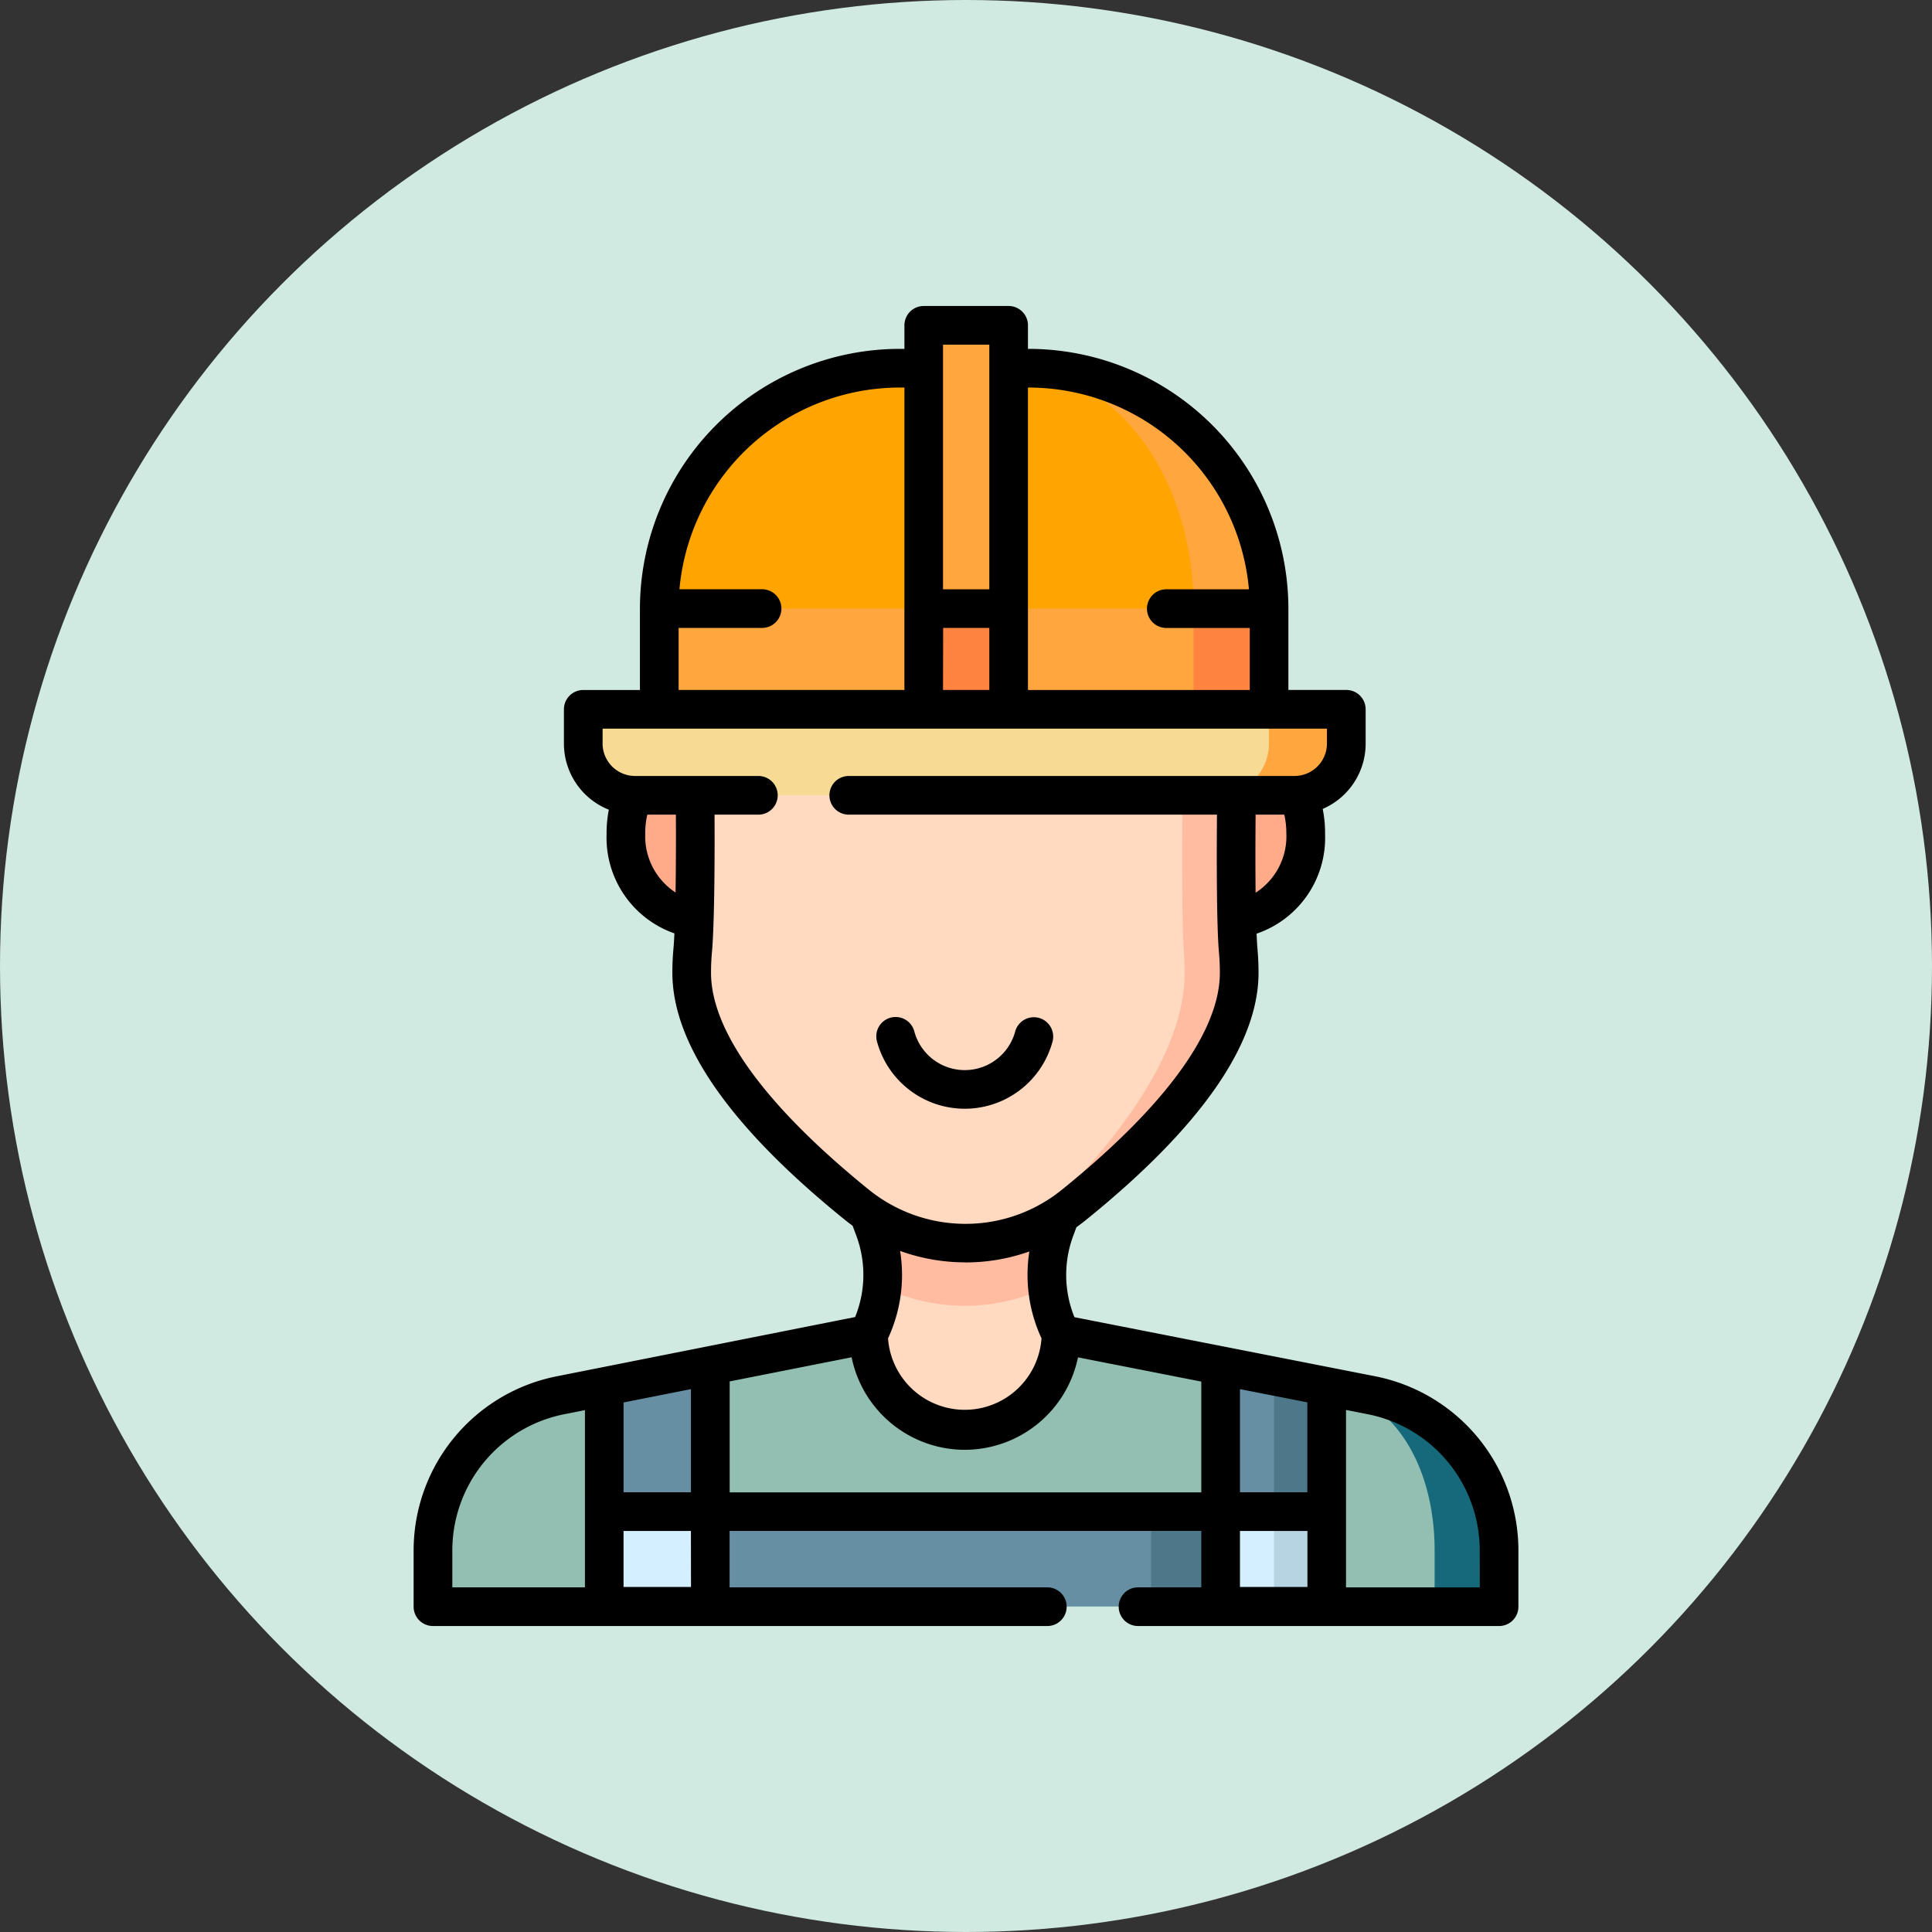 <svg xmlns="http://www.w3.org/2000/svg" width="113" height="113" viewBox="0 0 113 113">
  <rect x="0" y="0" width="113" height="113" fill="#333333" stroke="none"/>
  <g id="Grupo_147351" data-name="Grupo 147351" transform="translate(-330 -6526)">
    <circle id="Elipse_1396" data-name="Elipse 1396" cx="56.5" cy="56.5" r="56.5" transform="translate(330 6526)" fill="#d0eae2"/>
    <g id="trabajador" transform="translate(312.456 6543.897)">
      <g id="Grupo_147346" data-name="Grupo 147346" transform="translate(42.865 1.131)">
        <path id="Trazado_199393" data-name="Trazado 199393" d="M128.094,181.686c-2.2,0-3.982-2.159-4.009-4.843-.027-2.731,1.776-4.964,4.009-4.964Z" transform="translate(-112.798 -147.092)" fill="#ffab8a"/>
        <g id="Grupo_147341" data-name="Grupo 147341" transform="translate(0 24.787)">
          <path id="Trazado_199394" data-name="Trazado 199394" d="M111.593,411.465v3.3H49.234v-3.3a9.238,9.238,0,0,1,7.487-9.07l2.532-.5,6.2-1.229,9.259-1.834H85.967l5.269,1.036,4.071.8,6.2,1.218,2.6.511A9.238,9.238,0,0,1,111.593,411.465Z" transform="translate(-49.234 -364.607)" fill="#92bfb1"/>
          <path id="Trazado_199395" data-name="Trazado 199395" d="M405.987,428.661v3.3h-3.77v-3.3c0-4.426-1.968-8.741-6.314-9.581l2.6.511A9.238,9.238,0,0,1,405.987,428.661Z" transform="translate(-343.629 -381.804)" fill="#16697a"/>
          <path id="Trazado_199396" data-name="Trazado 199396" d="M331.845,406.5v14.1h-4.071V405.7Z" transform="translate(-285.772 -370.441)" fill="#92bfb1"/>
          <path id="Trazado_199397" data-name="Trazado 199397" d="M156.814,467.63h29.851v5.54H156.814Z" transform="translate(-140.592 -423.033)" fill="#668fa3"/>
          <path id="Trazado_199398" data-name="Trazado 199398" d="M327.774,467.63h4.071v5.54h-4.071Z" transform="translate(-285.772 -423.033)" fill="#4c7889"/>
          <g id="Grupo_147339" data-name="Grupo 147339" transform="translate(10.019 36.056)">
            <path id="Trazado_199399" data-name="Trazado 199399" d="M121.878,410.99v14.081h-6.2V412.219Z" transform="translate(-115.674 -410.99)" fill="#668fa3"/>
            <path id="Trazado_199400" data-name="Trazado 199400" d="M360.976,412.218V425.08h-6.2V411l3.121.614Z" transform="translate(-318.719 -410.999)" fill="#668fa3"/>
          </g>
          <path id="Trazado_199401" data-name="Trazado 199401" d="M378.555,415.675v12.861h-3.081V415.07Z" transform="translate(-326.279 -378.399)" fill="#4c7889"/>
          <path id="Trazado_199402" data-name="Trazado 199402" d="M354.774,467.63h6.2v5.54h-6.2Z" transform="translate(-308.701 -423.033)" fill="#d4efff"/>
          <path id="Trazado_199403" data-name="Trazado 199403" d="M115.677,467.634h6.2v5.54h-6.2Z" transform="translate(-105.658 -423.036)" fill="#d4efff"/>
          <path id="Trazado_199404" data-name="Trazado 199404" d="M375.474,467.63h3.081v5.54h-3.081Z" transform="translate(-326.279 -423.033)" fill="#b7d4e2"/>
          <path id="Trazado_199405" data-name="Trazado 199405" d="M228.712,356.558a7.724,7.724,0,0,0,.754,2.419,5.626,5.626,0,0,1-11.252,0,7.543,7.543,0,0,0,.48-1.184,7.742,7.742,0,0,0,.274-1.233c.017-.118.03-.235.039-.354a7.679,7.679,0,0,0-.443-3.355l-.35-.95h11.252l-.35.95a7.7,7.7,0,0,0-.442,3.355C228.684,356.323,228.7,356.44,228.712,356.558Z" transform="translate(-192.733 -324.754)" fill="#ffd9c0"/>
          <g id="Grupo_147340" data-name="Grupo 147340" transform="translate(47.039)">
            <path id="Trazado_199406" data-name="Trazado 199406" d="M361.182,181.686c2.2,0,3.982-2.159,4.009-4.843.027-2.731-1.776-4.964-4.009-4.964Z" transform="translate(-361.182 -171.879)" fill="#ffab8a"/>
          </g>
          <path id="Trazado_199407" data-name="Trazado 199407" d="M229.116,352.85a7.7,7.7,0,0,0-.442,3.355,11.108,11.108,0,0,1-9.667,0,7.679,7.679,0,0,0-.443-3.355l-.35-.95h11.252Z" transform="translate(-192.733 -324.754)" fill="#ffbca1"/>
          <path id="Trazado_199408" data-name="Trazado 199408" d="M181.636,184.961c0,3.818-3.247,8.38-9.652,13.561a10.038,10.038,0,0,1-6.163,2.247c-.065,0-.13,0-.195,0a10.052,10.052,0,0,1-6.365-2.254c-6.4-5.178-9.648-9.74-9.648-13.556,0-.406.015-.811.05-1.2.166-1.689.2-6.912.11-11.881l28.574.006h3.17c-.087,4.91-.1,10.2.069,11.864C181.62,184.15,181.636,184.556,181.636,184.961Z" transform="translate(-134.477 -171.88)" fill="#ffd9c0"/>
          <path id="Trazado_199409" data-name="Trazado 199409" d="M272.909,185c0,3.818-3.247,8.38-9.652,13.561a10.038,10.038,0,0,1-6.163,2.247,7.149,7.149,0,0,0,4.895-2.247c5.127-5.181,7.727-9.743,7.727-13.561,0-.406-.014-.811-.041-1.211-.131-1.666-.125-6.955-.054-11.864h3.17c-.087,4.91-.1,10.2.069,11.864C272.893,184.184,272.909,184.59,272.909,185Z" transform="translate(-225.75 -171.914)" fill="#ffbca1"/>
        </g>
        <g id="Grupo_147345" data-name="Grupo 147345" transform="translate(8.793)">
          <g id="Grupo_147343" data-name="Grupo 147343" transform="translate(4.447 2.508)">
            <path id="Trazado_199410" data-name="Trazado 199410" d="M172.7,38.19v5.89H137.034V38.19A14.062,14.062,0,0,1,151.1,24.13h7.541A14.062,14.062,0,0,1,172.7,38.19Z" transform="translate(-137.034 -24.13)" fill="#ffa400"/>
            <g id="Grupo_147342" data-name="Grupo 147342" transform="translate(20.432)">
              <path id="Trazado_199411" data-name="Trazado 199411" d="M287.769,38.19v5.89h-4.412V38.19c0-7.764-4.583-14.06-10.822-14.06h1.172a14.062,14.062,0,0,1,14.063,14.06Z" transform="translate(-272.534 -24.13)" fill="#ffa73e"/>
            </g>
          </g>
          <path id="Trazado_199412" data-name="Trazado 199412" d="M137.034,117.37H172.7v5.89H137.034Z" transform="translate(-132.587 -100.802)" fill="#ffa73e"/>
          <g id="Grupo_147344" data-name="Grupo 147344" transform="translate(35.702 16.568)">
            <path id="Trazado_199413" data-name="Trazado 199413" d="M344.3,117.37h4.412v5.89H344.3Z" transform="translate(-344.304 -117.37)" fill="#ff8440"/>
          </g>
          <path id="Trazado_199414" data-name="Trazado 199414" d="M152.173,156.43v2.007a3.024,3.024,0,0,1-3.025,3.023H110.569a3.024,3.024,0,0,1-3.025-3.023V156.43Z" transform="translate(-107.544 -133.972)" fill="#f7da93"/>
          <path id="Trazado_199415" data-name="Trazado 199415" d="M360.993,156.43v2.007a3.024,3.024,0,0,1-3.025,3.023h-4.524a3.025,3.025,0,0,0,3.025-3.025V156.43Z" transform="translate(-316.364 -133.972)" fill="#ffa73e"/>
          <path id="Trazado_199416" data-name="Trazado 199416" d="M239.614,7.5h4.964V29.958h-4.964Z" transform="translate(-219.699 -7.5)" fill="#ffa73e"/>
          <path id="Trazado_199417" data-name="Trazado 199417" d="M239.614,117.37h4.964v5.89h-4.964Z" transform="translate(-219.699 -100.802)" fill="#ff8440"/>
        </g>
      </g>
      <g id="Grupo_147347" data-name="Grupo 147347" transform="translate(41.734 0)">
        <path id="Trazado_199418" data-name="Trazado 199418" d="M97.955,62.595,80.386,59.143a6.562,6.562,0,0,1-.077-4.738l.193-.525q.3-.21.58-.44C87.765,48.034,91.154,43.176,91.154,39c0-.436-.018-.875-.054-1.3l0-.017c-.023-.236-.043-.563-.06-.971a5.92,5.92,0,0,0,4.006-5.814,7.075,7.075,0,0,0-.139-1.482,4.161,4.161,0,0,0,2.512-3.816V23.589a1.131,1.131,0,0,0-1.131-1.131H92.9V17.7A15.21,15.21,0,0,0,77.708,2.508h-.04V1.131A1.131,1.131,0,0,0,76.537,0H71.573a1.131,1.131,0,0,0-1.131,1.131V2.508h-.275A15.21,15.21,0,0,0,54.973,17.7v4.76H51.658a1.131,1.131,0,0,0-1.131,1.131v2.006a4.162,4.162,0,0,0,2.627,3.864,7.109,7.109,0,0,0-.132,1.434,5.929,5.929,0,0,0,3.968,5.8c-.019.413-.041.751-.066,1-.036.4-.054.841-.054,1.3,0,4.175,3.387,9.032,10.065,14.434q.234.19.478.367l.223.6a6.563,6.563,0,0,1-.077,4.739L50.136,62.595a10.387,10.387,0,0,0-8.4,10.181v3.3a1.131,1.131,0,0,0,1.131,1.131H78.8a1.131,1.131,0,1,0,0-2.262H60.217v-3.3H87.806v3.3h-3.7a1.131,1.131,0,0,0,0,2.262h21.117a1.131,1.131,0,0,0,1.131-1.131v-3.3a10.387,10.387,0,0,0-8.4-10.181Zm-3.946,6.79H90.068V63.351l3.941.774ZM92.782,30.87a3.916,3.916,0,0,1-1.8,3.446c-.014-1.274-.014-2.82,0-4.566h1.678a4.833,4.833,0,0,1,.12,1.12ZM77.708,4.77a12.949,12.949,0,0,1,12.884,11.8H85.76a1.131,1.131,0,0,0,0,2.262h4.881v3.629H77.668V4.77Zm-5,14.06h2.7v3.629H72.7Zm2.7-16.568V16.568H72.7V2.262ZM57.235,18.829h4.881a1.131,1.131,0,0,0,0-2.262H57.284A12.949,12.949,0,0,1,70.167,4.77h.275V22.458H57.235ZM55.283,30.871a4.841,4.841,0,0,1,.12-1.12h1.673c.009,1.7,0,3.251-.019,4.553A3.928,3.928,0,0,1,55.283,30.871ZM59.131,39c0-.393.015-.763.044-1.089.143-1.458.178-4.981.162-8.16H61.9a1.131,1.131,0,1,0,0-2.262H54.683a1.9,1.9,0,0,1-1.894-1.894V24.72H95.155v.875a1.9,1.9,0,0,1-1.894,1.894H67.187a1.131,1.131,0,0,0,0,2.262H88.723c-.02,2.525-.026,6.6.124,8.14.03.365.045.738.045,1.109,0,3.411-3.193,7.8-9.234,12.684a8.937,8.937,0,0,1-5.624,2h-.023a9,9,0,0,1-5.652-2C62.322,46.793,59.131,42.409,59.131,39ZM73.989,55.941h.05A11.172,11.172,0,0,0,77.75,55.3a8.811,8.811,0,0,0,.711,5.082,4.5,4.5,0,0,1-8.977,0,8.812,8.812,0,0,0,.706-5.114,11.182,11.182,0,0,0,3.8.668ZM54.014,64.132l3.941-.781v6.033H54.014ZM44,74.944V72.776a8.123,8.123,0,0,1,6.574-7.962l1.182-.234V74.944Zm13.96-.02H54.014V71.647h3.941Zm2.262-5.54V62.9l7.131-1.412A6.763,6.763,0,0,0,73.972,66.9a6.768,6.768,0,0,0,6.622-5.407l7.212,1.417v6.479H60.217Zm33.792,2.262v3.278H90.068V71.647Zm10.082,3.3H96.271V64.569l1.251.246a8.122,8.122,0,0,1,6.569,7.961Z" transform="translate(-41.734 0)"/>
        <path id="Trazado_199419" data-name="Trazado 199419" d="M226.39,281.181a5.322,5.322,0,0,0,5.135-3.936,1.131,1.131,0,0,0-2.185-.585,3.055,3.055,0,0,1-5.9,0,1.131,1.131,0,1,0-2.185.585A5.321,5.321,0,0,0,226.39,281.181Z" transform="translate(-194.152 -234.229)"/>
      </g>
    </g>
  </g>
</svg>
